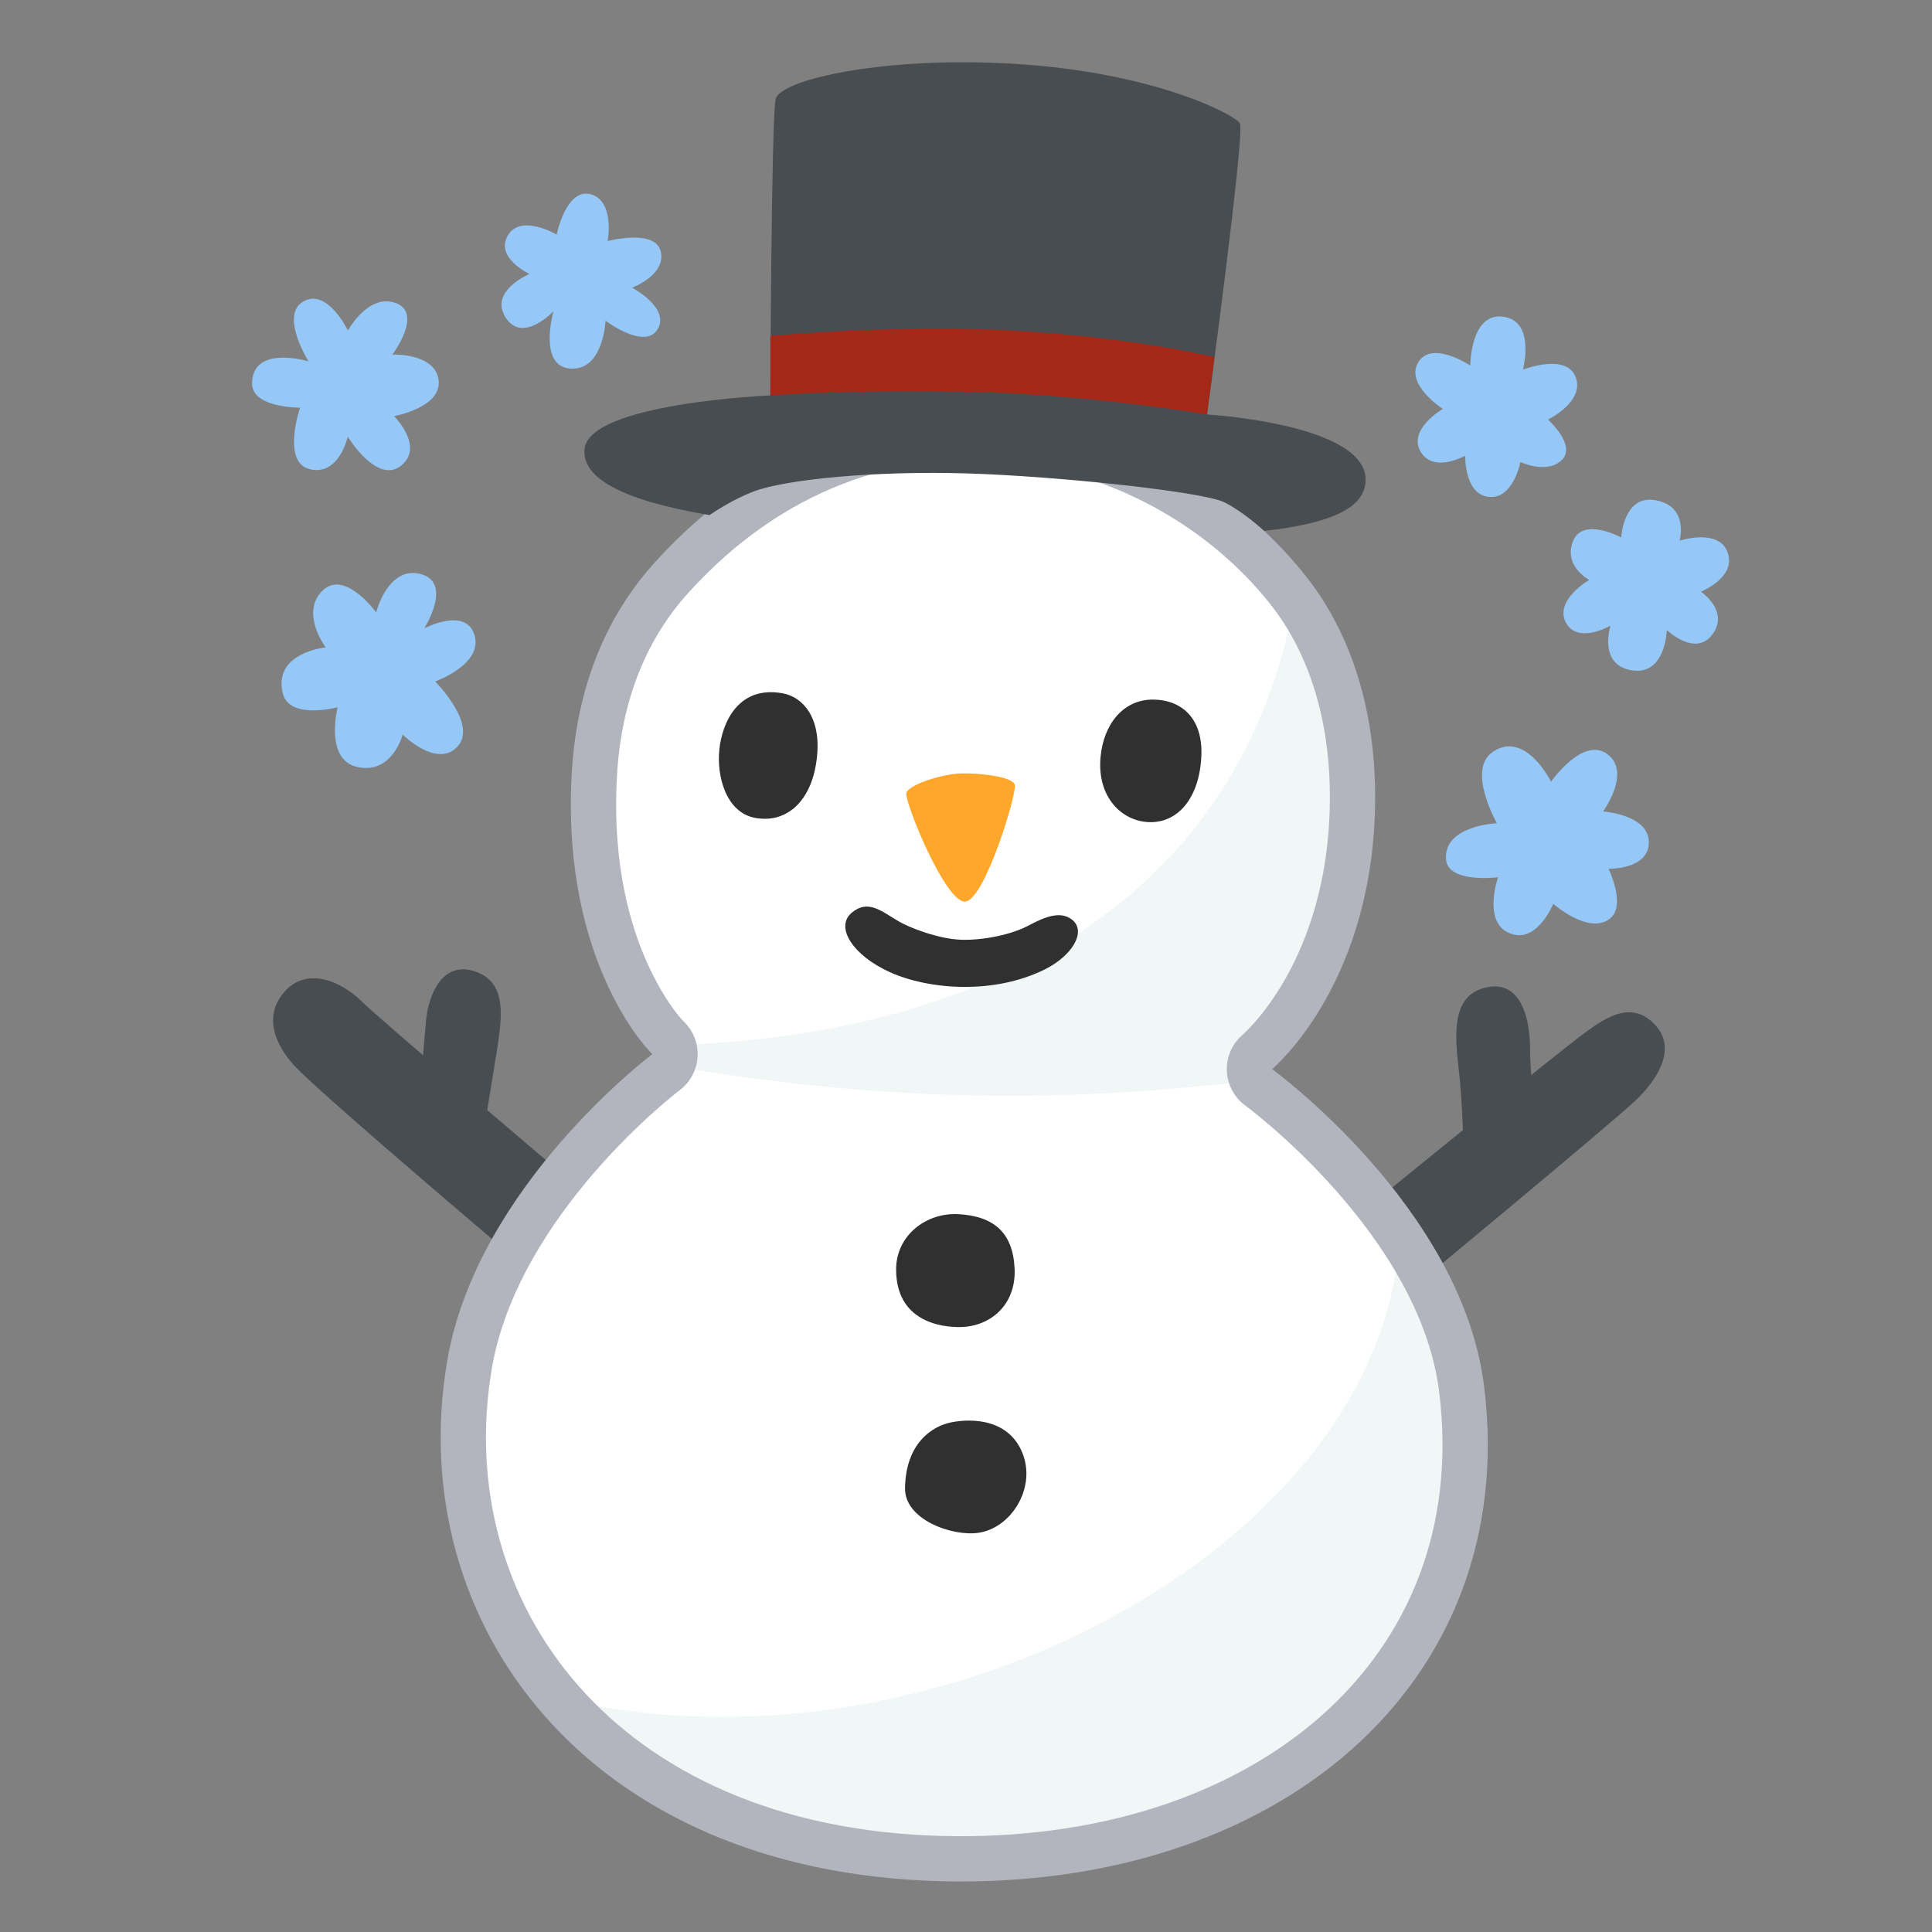<?xml version="1.0" encoding="UTF-8" standalone="no"?>
<!-- Generator: Adobe Illustrator 25.2.3, SVG Export Plug-In . SVG Version: 6.00 Build 0)  -->

<svg
   version="1.1"
   id="Layer_2"
   x="0px"
   y="0px"
   viewBox="0 0 128 128"
   style="enable-background:new 0 0 128 128;"
   xml:space="preserve"
   sodipodi:docname="emoji_u2603.svg"
   inkscape:version="1.4 (86a8ad7, 2024-10-11)"
   xmlns:inkscape="http://www.inkscape.org/namespaces/inkscape"
   xmlns:sodipodi="http://sodipodi.sourceforge.net/DTD/sodipodi-0.dtd"
   xmlns="http://www.w3.org/2000/svg"
   xmlns:svg="http://www.w3.org/2000/svg"><rect x="0" y="0" width="128" height="128" fill="#808080" stroke="none"/><defs
   id="defs19" /><sodipodi:namedview
   id="namedview19"
   pagecolor="#ffffff"
   bordercolor="#666666"
   borderopacity="1.0"
   inkscape:showpageshadow="2"
   inkscape:pageopacity="0.0"
   inkscape:pagecheckerboard="0"
   inkscape:deskcolor="#d1d1d1"
   showguides="true"
   inkscape:zoom="5.8984376"
   inkscape:cx="15.682119"
   inkscape:cy="92.990727"
   inkscape:window-width="1680"
   inkscape:window-height="998"
   inkscape:window-x="-8"
   inkscape:window-y="-8"
   inkscape:window-maximized="1"
   inkscape:current-layer="Layer_2"><sodipodi:guide
     position="37.88,76.67"
     orientation="0.024,1"
     id="guide19"
     inkscape:locked="false" /></sodipodi:namedview>
<path
   style="fill:#474D50;"
   d="M90.39,80.18c0,0,12.95-10.56,14.71-11.83c1.3-0.93,3.02-2.13,4.58-0.42  c1.51,1.65-0.07,3.78-1.27,4.93c-1.62,1.55-15.06,12.67-15.06,12.67L90.39,80.18z"
   id="path1" />
<path
   style="fill:#474D50;"
   d="M98.27,65.47c-2.08,0.6-1.9,3.03-1.62,5.42c0.28,2.39,0.35,6.48,0.35,6.48l4.58-4.79  c0,0-0.21-1.69-0.21-3.17S100.95,64.7,98.27,65.47z"
   id="path2" />
<path
   style="fill:#474D50;"
   d="M37.1,77.65c0,0-12.04-10.21-13.09-11.26c-1.41-1.41-3.73-2.39-5.21-0.63  c-1.47,1.75-0.39,3.76,0.92,5.07c2.46,2.46,15.2,13.23,15.2,13.23L37.1,77.65z"
   id="path3" /><path
   id="path20"
   style="fill:#ffffff;stroke:none;stroke-width:1.6"
   d="m 43.998,37.783 c -2.2,3.198 -4.976,7.226 -5.316,13.59 -0.333,6.227 0.974,10.712 2.346,13.641 1.372,2.929 2.76,4.248 2.76,4.248 0.358,0.345 0.32,0.929 -0.08,1.225 0,0 -11.401,8.497 -13.297,19.904 1e-6,6.67e-4 1e-6,0.001 0,0.002 -1.556,9.31 1.418,19.636 10.023,26.355 6.019,4.693 13.998,6.869 21.891,7.076 7.893,0.208 15.686,-1.561 21.25,-4.617 9.79,-5.377 15.411,-15.455 13.949,-27.258 -1.439,-11.605 -13.719,-20.465 -13.719,-20.465 -0.425,-0.303 -0.453,-0.924 -0.057,-1.264 0,0 6.617,-5.599 6.549,-17.598 C 90.263,46.277 88.243,41.728 85.947,38.754 75.083,24.679 51.077,27.496 43.998,37.783 Z"
   sodipodi:nodetypes="scscccccscccccss" /><path
   style="fill:#f1f6f7;fill-opacity:1;stroke:none;stroke-width:1.6"
   d="m 35.938,112.193 c 7.398,7.69 18.493,11.424 26.386,11.632 7.893,0.208 15.686,-1.561 21.25,-4.617 11.412,-6.589 20.375,-23.178 9.202,-38.278 -0.323,21.73 -32.23,38.058 -56.838,31.263 z"
   id="path24"
   sodipodi:nodetypes="csccc" /><path
   style="fill:#f1f6f7;fill-opacity:1;stroke:none;stroke-width:1.6"
   d="m 85.947,38.754 c -3.58,22.632 -23.279,30.148 -42.16,30.508 0,0 0.32,0.929 -0.08,1.225 13.882,2.415 26.003,2.768 40.098,0.998 -0.425,-0.303 -0.453,-0.924 -0.057,-1.264 0,0 6.617,-5.599 6.549,-17.598 -0.052,-9.614 -4.537,-13.72 -4.35,-13.869 z"
   id="path22"
   sodipodi:nodetypes="ccccccc" /><path
   id="path20-0"
   style="fill:none;stroke:#b2b5be;stroke-width:3;stroke-opacity:1"
   d="M 44.512,38.246 C 41.997,41.019 39.705,45.201 39.373,51.41 c -0.327,6.113 0.951,10.475 2.279,13.311 1.328,2.835 2.613,4.041 2.613,4.041 0.669,0.642 0.597,1.732 -0.15,2.281 0,0 -11.19,8.435 -13.023,19.461 v 0.002 c -2.711,16.214 8.567,32.032 31.25,32.629 21.39,0.563 36.825,-12.302 34.496,-31.102 C 95.453,80.854 83.404,72.047 83.404,72.047 82.613,71.484 82.561,70.327 83.299,69.695 c 0,0 6.372,-5.33 6.307,-17.068 C 89.571,46.431 87.636,42.022 85.393,39.166 76.623,28.002 57.695,23.708 44.512,38.246 Z"
   sodipodi:nodetypes="sssccccssccsss" />
<path
   style="fill:#474D50;"
   d="M27.81,72.65c0,0,0.28-3.59,0.42-5.07c0.14-1.48,0.99-4.08,3.38-3.17c2.01,0.77,1.62,3.1,1.34,5  c-0.2,1.32-0.99,6.05-0.99,6.05L27.81,72.65z"
   id="path4" />
<path
   id="path5"
   style="fill:#474D50;"
   d="M 64.053 4.125 C 56.89 4.092 51.644 5.449 51.391 6.561 C 51.101 7.831 51.039 26.199 51.039 26.199 C 51.039 26.199 38.941 26.699 38.721 29.789 C 38.593 31.624 41.047 33.12 47.004 34.125 C 48.422 33.173 49.668 32.614 50.41 32.4 C 53.08 31.63 59.07 31.13 65.26 31.41 C 71.45 31.69 79.549 32.61 81.029 33.24 C 81.463 33.425 82.51 34.059 83.764 35.174 C 88.062 34.689 90.25 33.727 90.461 32.039 C 90.951 28.099 79.971 27.461 79.971 27.461 C 79.971 27.461 82.5 8.74 82.15 8.17 C 81.8 7.6 76.52 4.8 67.23 4.23 C 66.138 4.164 65.076 4.13 64.053 4.125 z " />
<path
   style="fill:#A42718;"
   d="M65.54,21.83c-6.75-0.27-14.5,0.42-14.5,0.42v3.94c0,0,6.19-0.42,13.87-0.21s15.06,1.48,15.06,1.48  l0.49-3.8C80.46,23.66,74.48,22.18,65.54,21.83z"
   id="path6" />

<path
   style="fill:#303030;"
   d="M51.84,45.93c-2.91-0.52-3.99,1.92-4.18,3.71c-0.19,1.78,0.44,4.21,2.39,4.55  c2.11,0.38,3.8-1.17,4.08-4.09C54.39,47.55,53.2,46.17,51.84,45.93z"
   id="path8" />
<path
   style="fill:#303030;"
   d="M72.91,50.2c-0.22,2.64,1.43,4.22,3.24,4.27c1.88,0.05,3.29-1.57,3.44-4.31  c0.14-2.53-1.27-3.8-3.2-3.81C74.41,46.34,73.1,47.99,72.91,50.2z"
   id="path9" />
<path
   style="fill:#303030;"
   d="M56.43,60.47c-1.13,0.95,0.07,2.83,2.53,3.94c2.57,1.16,6.9,1.51,10.31-0.21  c1.76-0.89,2.71-2.46,1.79-3.24c-0.77-0.65-1.83-0.22-2.9,0.35c-1.11,0.6-2.99,1-4.49,0.95c-1.5-0.05-3.45-0.81-4.15-1.23  C58.4,60.37,57.51,59.56,56.43,60.47z"
   id="path10" />
<path
   style="fill:#FFA72B;"
   d="M60.05,52.54c-0.14,0.56,2.6,7.33,3.91,7.19c1.3-0.14,3.45-7.23,3.27-7.75  c-0.18-0.53-2.32-0.77-3.55-0.74S60.19,51.98,60.05,52.54z"
   id="path11" />
<path
   style="fill:#303030;"
   d="M59.37,84.1c0,3.45,2.97,3.85,4.3,3.82c1.96-0.05,3.66-1.48,3.55-3.87s-1.38-3.49-3.76-3.61  C61.33,80.34,59.37,81.87,59.37,84.1z"
   id="path12" />
<path
   style="fill:#303030;"
   d="M59.96,98.58c-0.04,2.12,3.16,3.23,4.88,2.97c2.12-0.32,3.73-2.85,2.97-5.09  c-0.85-2.49-3.45-2.49-4.77-2.23C61.71,94.49,60.01,95.66,59.96,98.58z"
   id="path13" />
<path
   style="fill:#95C7F7;"
   d="M28.11,41.63c0,0,1.92-3.03-0.24-3.6c-2.16-0.57-2.95,2.54-2.95,2.54s-2.1-2.9-3.57-1.42  c-1.48,1.48,0.23,3.74,0.23,3.74s-3.52,0.34-2.84,3.06c0.44,1.76,3.63,0.91,3.63,0.91s-0.91,3.52,1.36,3.97  c2.27,0.45,2.95-2.16,2.95-2.16s2.27,2.27,3.63,0.79c1.36-1.48-1.48-4.31-1.48-4.31s3.18-1.13,2.61-3.06  C30.88,40.17,28.11,41.63,28.11,41.63z"
   id="path14" />
<path
   style="fill:#95C7F7;"
   d="M19.88,27.01c0,0-3.18,0.02-3.18-1.59c0-2.61,3.74-1.48,3.74-1.48s-1.93-3.06-0.34-3.97  c1.59-0.91,2.95,1.93,2.95,1.93s1.36-2.5,3.18-1.82S26,23.49,26,23.49s2.84-0.11,3.06,1.7s-2.95,2.38-2.95,2.38s2.04,2.04,0.45,3.29  s-3.52-1.93-3.52-1.93s-0.57,2.61-2.5,2.16C18.63,30.64,19.88,27.01,19.88,27.01z"
   id="path15" />
<path
   style="fill:#95C7F7;"
   d="M35.08,18.15c0,0-2.29-1.06-1.44-2.54c0.84-1.48,3.24-0.07,3.24-0.07s0.63-3.1,2.25-2.67  s1.13,3.1,1.13,3.1s3.17-0.84,3.52,0.7c0.35,1.55-1.9,2.39-1.9,2.39s2.53,1.34,1.69,2.75c-0.84,1.41-3.45-0.56-3.45-0.56  s-0.14,3.31-2.32,3.17c-2.18-0.14-1.13-3.8-1.13-3.8s-2.04,2.18-3.17,0.42C32.37,19.28,35.08,18.15,35.08,18.15z"
   id="path16" />
<path
   style="fill:#95C7F7;"
   d="M97.41,24.22c0,0,0-3.39,2.05-3.25c2.33,0.16,1.44,3.52,1.44,3.52s2.86-1.13,3.49,0.49  s-1.83,2.82-1.83,2.82s1.9,1.69,0.92,2.67s-2.75,0.14-2.75,0.14s-0.48,2.56-2.18,2.3c-1.53-0.23-1.48-2.72-1.48-2.72  s-2.11,1.2-2.96-0.28c-0.84-1.48,1.48-2.82,1.48-2.82s-2.53-1.62-1.62-3.1C94.88,22.52,97.41,24.22,97.41,24.22z"
   id="path17" />
<path
   style="fill:#95C7F7;"
   d="M107.41,35.61c0,0,0.14-2.89,2.32-2.46c2.18,0.42,1.55,2.67,1.55,2.67s2.82-0.92,3.24,0.99  c0.34,1.53-1.83,2.39-1.83,2.39s1.9,1.27,0.77,2.82c-1.13,1.55-3.03-0.28-3.03-0.28s-0.07,3.03-2.32,2.67  c-2.25-0.35-1.41-2.96-1.41-2.96s-2.18,1.27-2.96-0.21c-0.77-1.48,1.55-2.82,1.55-2.82s-1.76-0.92-1.06-2.6  C104.9,34.24,107.41,35.61,107.41,35.61z"
   id="path18" />
<path
   style="fill:#95C7F7;"
   d="M99.17,54.54c0,0-2.01-3.54-0.28-4.72c2.18-1.48,3.87,1.97,3.87,1.97s2.11-3.03,3.73-1.83  c1.62,1.2-0.28,3.8-0.28,3.8s3.03,0.21,3.03,2.04s-2.67,1.76-2.67,1.76s1.21,2.46,0.07,3.32c-1.41,1.06-3.73-1-3.73-1  s-0.99,2.42-2.6,2.04c-2.22-0.52-1.06-3.8-1.06-3.8s-3.35,0.43-3.45-1.2C95.65,54.69,99.17,54.54,99.17,54.54z"
   id="path19" />
</svg>

